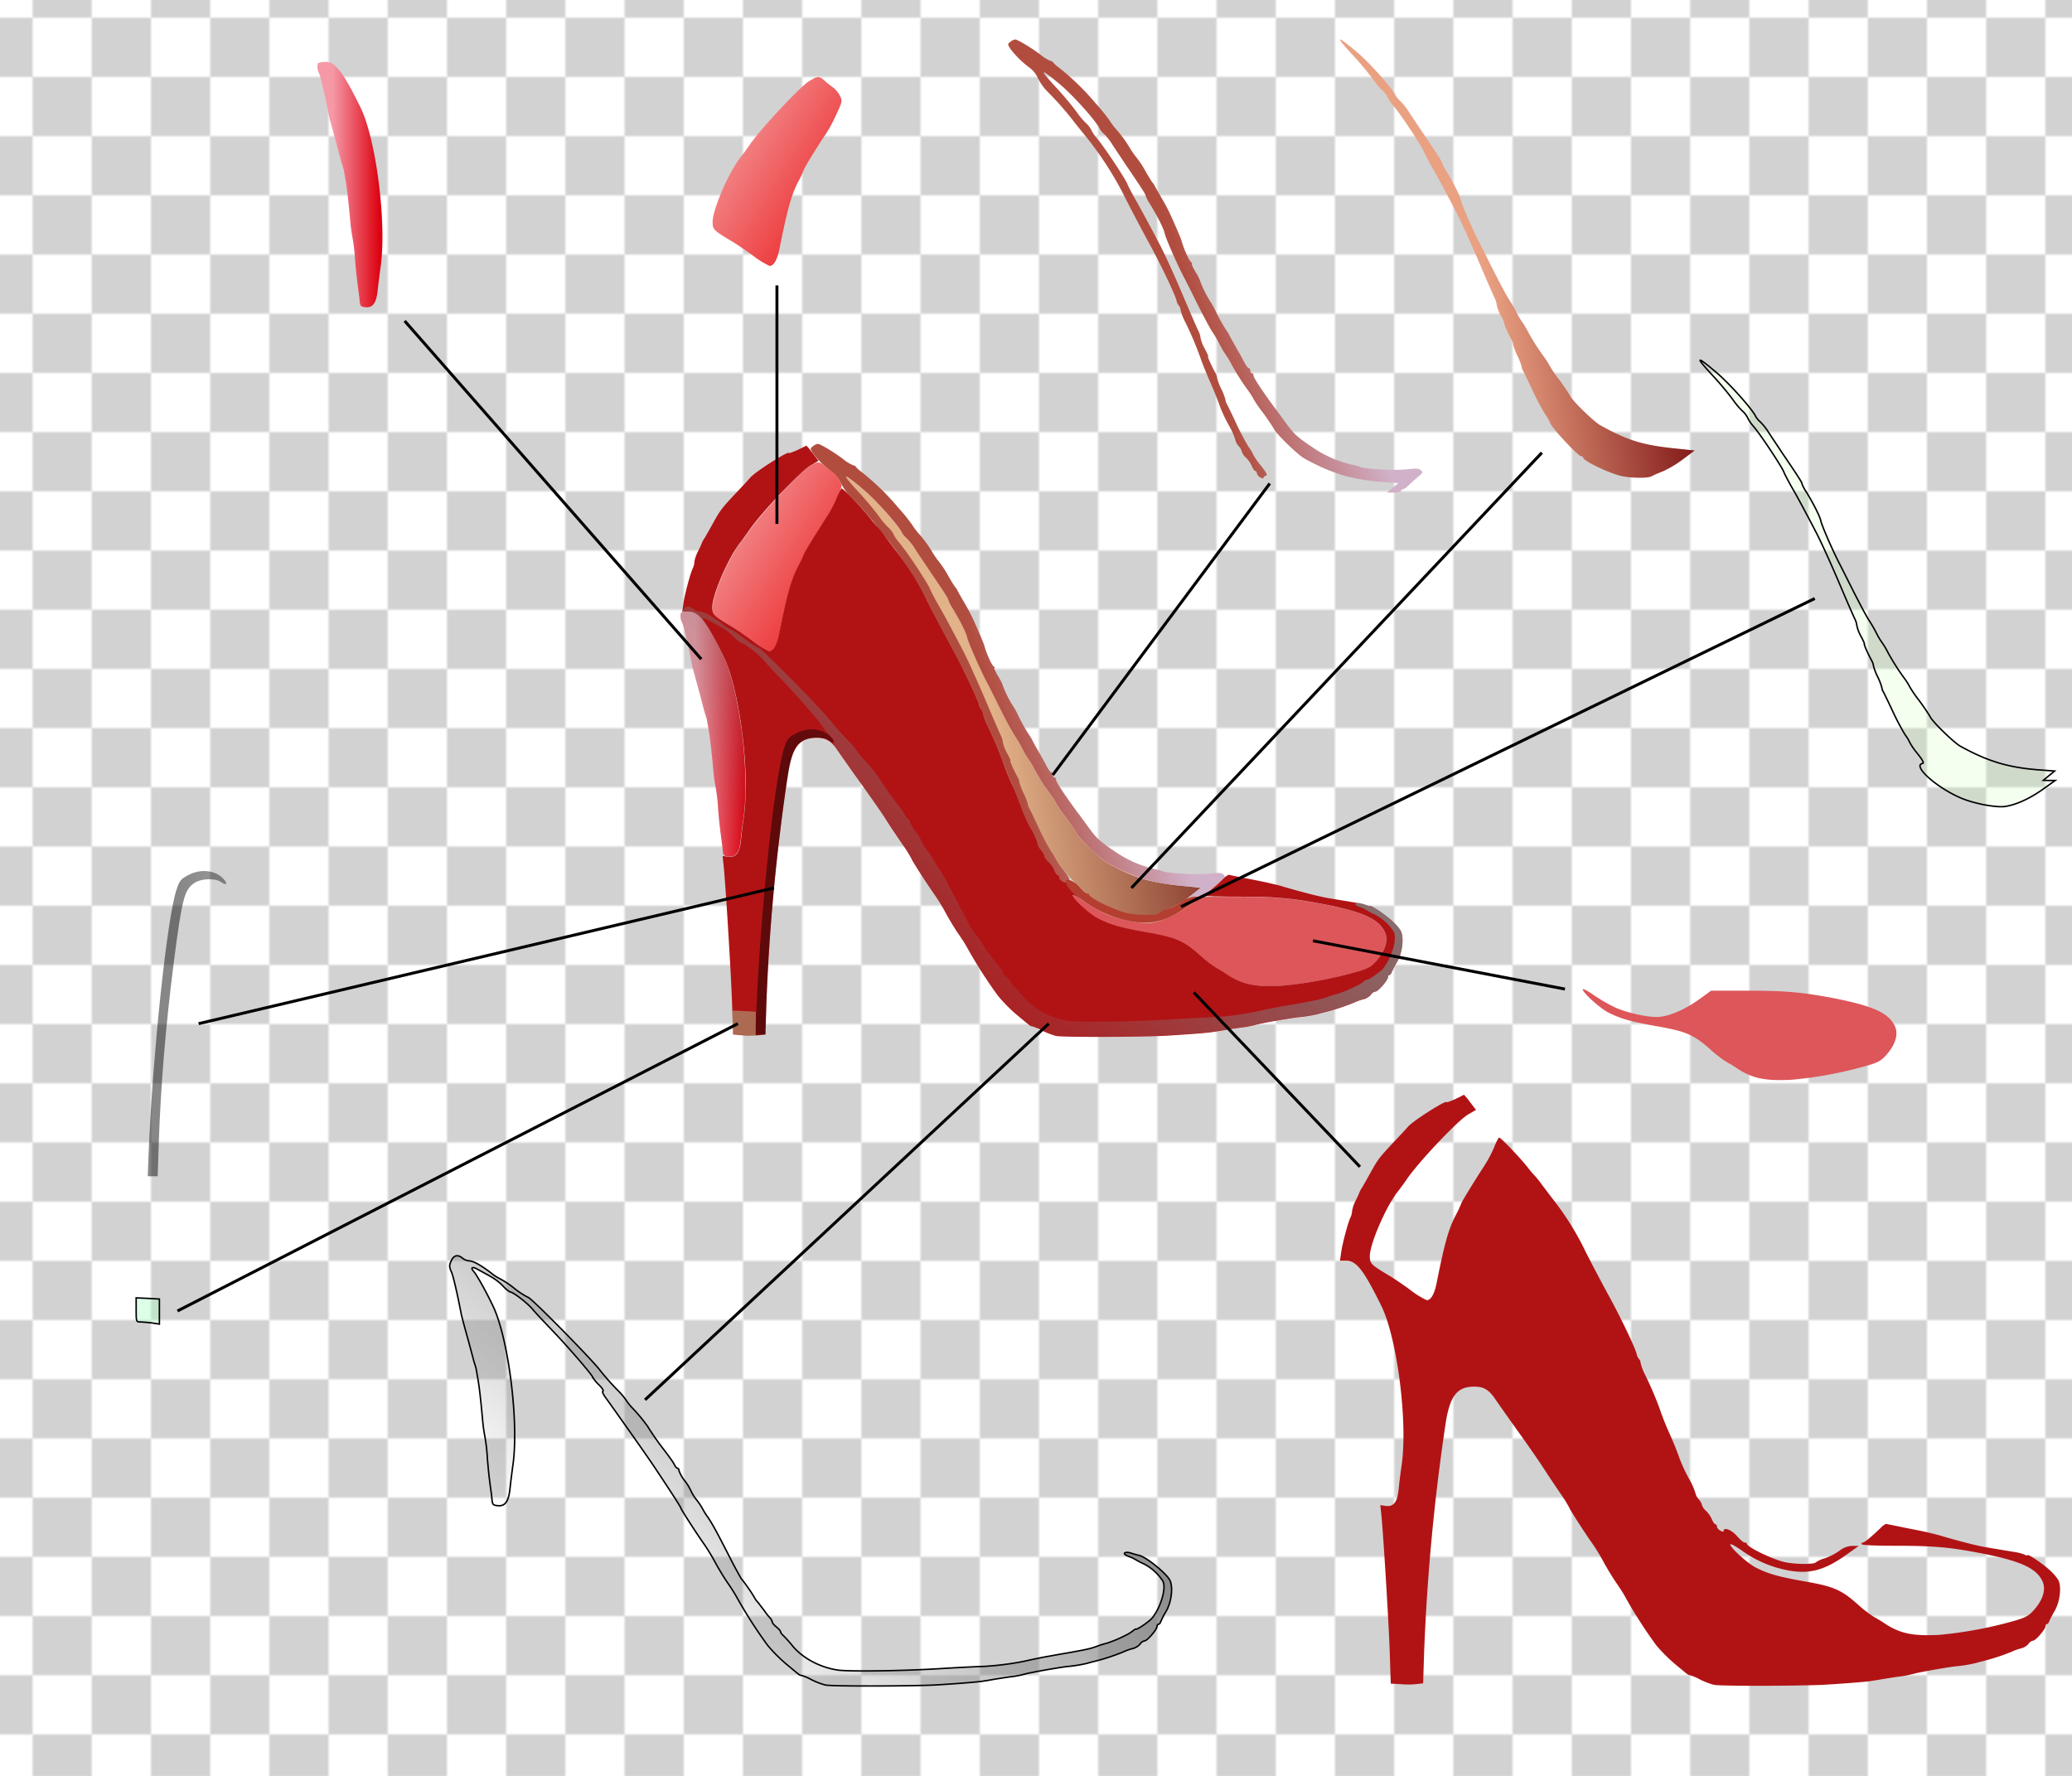 <svg xmlns="http://www.w3.org/2000/svg" xmlns:xlink="http://www.w3.org/1999/xlink" viewBox="0 0 700 600"><defs><style>.af210c50-7424-4862-ad91-93be3853c570,.ecd1b72e-a26f-4fb4-9ab5-ad9d7ee05a71{fill:none;}.a4d23668-462a-4a1f-ac28-11b859386dc4{fill:#d2d2d2;}.a4fea326-42f1-4a26-ba96-b5f782f0543c{fill:url(#eae0fe30-3d08-47c0-805d-c54326f71ba9);}.bf0edd8c-9798-4eca-a836-98067bb8d3af{fill:url(#ef508289-f3f1-49fc-ba85-4dce1ee7b918);}.a718ad72-23cb-40e3-8d13-e48e6afb5044{fill:url(#f1ae08f8-1947-4cbd-a1cc-e27f5e7102cf);}.bcdd9c4e-a871-4e60-a6df-fae1b4b6d1e2{fill:url(#e28b8347-db99-4ad4-bf99-e95ace817469);}.e2938287-d94c-42f4-98b3-29567895d74d{fill:url(#a02d97bf-a92b-49e4-b8f8-1fa3638e30f7);}.ae150bb4-ee40-4e8c-a4b9-25900088c010{fill:url(#eb111e70-4417-4d48-a1db-4aba97106646);}.acdc679f-b9da-42d4-8b07-80d2a85c5535{fill:url(#a58d9ba8-51ba-47f0-a57a-8ccc954e46f6);}.b01ac7ee-739f-4941-b4cd-65ef6a9fb8e9{fill:url(#b556492e-6826-402b-8dc2-6270ab6c5b28);}.a2476670-85f2-4065-bf6d-55e7f7cf69c1{fill:url(#b83d0f4b-cc86-40b2-8e6c-dca9466c6b73);}.eeb2c4f2-7e14-4451-a8e4-6f2751375525{fill:url(#b18da850-f8ee-47d7-8792-906a3bd33a0b);}.b03a5aff-ccc1-49dd-9ce6-069a46e07436{fill:url(#b04bc904-f0a6-44b7-8a9d-d8fec3ae3c41);}.fcb91a62-4e69-4ad9-9038-0625078d3b01{fill:url(#feba8989-33ff-46b0-b684-c945ce75503a);}.a62d3187-d732-46d5-8896-096391830112{fill:url(#a0de1529-a5d6-474f-ae5a-5f1e7eb168fe);}.e9e79ad3-f7de-47cc-9d71-8d292346ce47{fill:url(#b59b869e-6498-45ce-abd9-888e268ff454);}.a155e922-dda1-4d0e-9cb3-b8b05f66f4ed{fill:url(#a088b847-52cf-44bf-bcb3-aa4cc88bf5ff);}.f68d0eb8-a858-49f0-8096-7116bf4a6d97{fill:url(#a41cbfc2-9009-4607-8d70-a07563cebc47);}.bf1af66a-c5cc-45eb-997c-710d4b132691{fill:url(#ae7157d5-fa88-4261-abe0-62d2ed903772);}.b0b0617f-ffd4-40b5-be46-d39620bcadfd,.b353ab34-843b-4b4e-8f24-e12dc6f6be1b,.ba078319-11d3-496e-b1fc-e6b3ce3ae521,.ecd1b72e-a26f-4fb4-9ab5-ad9d7ee05a71{stroke:#000;stroke-miterlimit:10;}.b0b0617f-ffd4-40b5-be46-d39620bcadfd,.b353ab34-843b-4b4e-8f24-e12dc6f6be1b,.ba078319-11d3-496e-b1fc-e6b3ce3ae521{stroke-width:0.5px;}.b0b0617f-ffd4-40b5-be46-d39620bcadfd{fill:url(#f9ea22f2-f79d-4d0a-9a51-0a684cbf5532);}.e85ba9c2-5a73-4b2e-b7d7-dbec2d6fc0ec{fill:url(#b890adf9-f7cd-4bf3-acad-97b55a3bb3ab);}.ba078319-11d3-496e-b1fc-e6b3ce3ae521{fill:url(#eafb5f7c-3317-4ffc-a0a3-ad12ca6f5f7f);}.b353ab34-843b-4b4e-8f24-e12dc6f6be1b{fill:url(#e2a19019-c9bb-4fc7-8165-159c8e86f6f1);}</style><pattern id="eae0fe30-3d08-47c0-805d-c54326f71ba9" data-name="grid-pattern" width="40" height="40" patternTransform="matrix(1, 0, 0, -1, 11, 626)" patternUnits="userSpaceOnUse" viewBox="0 0 40 40"><rect class="af210c50-7424-4862-ad91-93be3853c570" width="40" height="40"/><rect class="a4d23668-462a-4a1f-ac28-11b859386dc4" y="20" width="20" height="20"/><rect class="a4d23668-462a-4a1f-ac28-11b859386dc4" x="20" width="20" height="20"/></pattern><linearGradient id="ef508289-f3f1-49fc-ba85-4dce1ee7b918" x1="1.9" y1="600.66" x2="1.62" y2="600.71" gradientTransform="translate(-12.37 -158357.15) scale(213.89 264.01)" gradientUnits="userSpaceOnUse"><stop offset="0" stop-color="#831b1a"/><stop offset="1" stop-color="#e9a182"/></linearGradient><linearGradient id="f1ae08f8-1947-4cbd-a1cc-e27f5e7102cf" x1="1.13" y1="600.31" x2="1.69" y2="600.31" gradientTransform="translate(148.95 -32611.61) scale(189.05 54.85)" gradientUnits="userSpaceOnUse"><stop offset="0" stop-color="#dd565a"/><stop offset="1" stop-color="#dd565a"/></linearGradient><linearGradient id="e28b8347-db99-4ad4-bf99-e95ace817469" x1="1.61" y1="600.73" x2="1.79" y2="600.67" gradientTransform="translate(-69.41 -163771) scale(249.55 273)" gradientUnits="userSpaceOnUse"><stop offset="0" stop-color="#b14d3f"/><stop offset="1" stop-color="#d1b1c9"/></linearGradient><linearGradient id="a02d97bf-a92b-49e4-b8f8-1fa3638e30f7" x1="4.81" y1="600.79" x2="4.4" y2="600.8" gradientTransform="translate(62.55 -88522.67) scale(39.2 147.75)" gradientUnits="userSpaceOnUse"><stop offset="0" stop-color="#dd000f"/><stop offset="1" stop-color="#f699a7"/></linearGradient><linearGradient id="eb111e70-4417-4d48-a1db-4aba97106646" x1="2.96" y1="601.4" x2="2.55" y2="601.02" gradientTransform="translate(43.48 -68258.08) scale(77.52 113.83)" gradientUnits="userSpaceOnUse"><stop offset="0" stop-color="#ee4143"/><stop offset="1" stop-color="#f4adae"/></linearGradient><linearGradient id="a58d9ba8-51ba-47f0-a57a-8ccc954e46f6" x1="1.29" y1="600.62" x2="1.85" y2="600.62" gradientTransform="translate(-331.37 -213687.42) scale(434.07 356.2)" gradientUnits="userSpaceOnUse"><stop offset="0" stop-color="#b11315"/><stop offset="1" stop-color="#b11315"/></linearGradient><linearGradient id="b556492e-6826-402b-8dc2-6270ab6c5b28" x1="1.37" y1="600.69" x2="1.74" y2="600.43" gradientTransform="translate(-333.6 -155411.47) scale(435.18 259.23)" gradientUnits="userSpaceOnUse"><stop offset="0" stop-color="#7f7f7f" stop-opacity="0"/><stop offset="1" stop-color="#7f7f7f"/></linearGradient><linearGradient id="b83d0f4b-cc86-40b2-8e6c-dca9466c6b73" x1="3.84" y1="600.54" x2="3.5" y2="600.53" gradientTransform="translate(99.5 -110174.1) scale(47.3 183.96)" gradientUnits="userSpaceOnUse"><stop offset="0" stop-opacity="0.4"/><stop offset="1" stop-opacity="0.47"/></linearGradient><linearGradient id="b18da850-f8ee-47d7-8792-906a3bd33a0b" x1="9.18" y1="598.44" x2="9.74" y2="598.44" gradientTransform="translate(119 -9109.5) scale(14 15.8)" gradientUnits="userSpaceOnUse"><stop offset="0" stop-color="#a4ffbf" stop-opacity="0.37"/><stop offset="1" stop-color="#a4ffbf" stop-opacity="0.37"/></linearGradient><linearGradient id="b04bc904-f0a6-44b7-8a9d-d8fec3ae3c41" x1="1.39" y1="600.7" x2="1.95" y2="600.7" gradientTransform="translate(-12.47 -161324.69) scale(213.99 268.96)" gradientUnits="userSpaceOnUse"><stop offset="0" stop-color="#c4ffa7" stop-opacity="0.18"/><stop offset="1" stop-color="#c4ffa7" stop-opacity="0.18"/></linearGradient><linearGradient id="feba8989-33ff-46b0-b684-c945ce75503a" x1="2.68" y1="600.1" x2="2.4" y2="600.15" xlink:href="#ef508289-f3f1-49fc-ba85-4dce1ee7b918"/><linearGradient id="a0de1529-a5d6-474f-ae5a-5f1e7eb168fe" x1="2.04" y1="600.88" x2="2.6" y2="600.88" xlink:href="#f1ae08f8-1947-4cbd-a1cc-e27f5e7102cf"/><linearGradient id="b59b869e-6498-45ce-abd9-888e268ff454" x1="1.88" y1="600.23" x2="2.06" y2="600.17" xlink:href="#e28b8347-db99-4ad4-bf99-e95ace817469"/><linearGradient id="a088b847-52cf-44bf-bcb3-aa4cc88bf5ff" x1="1.68" y1="599.54" x2="1.27" y2="599.54" xlink:href="#a02d97bf-a92b-49e4-b8f8-1fa3638e30f7"/><linearGradient id="a41cbfc2-9009-4607-8d70-a07563cebc47" x1="2.96" y1="600.25" x2="2.55" y2="599.88" xlink:href="#eb111e70-4417-4d48-a1db-4aba97106646"/><linearGradient id="ae7157d5-fa88-4261-abe0-62d2ed903772" x1="1.81" y1="601.23" x2="2.37" y2="601.23" xlink:href="#a58d9ba8-51ba-47f0-a57a-8ccc954e46f6"/><linearGradient id="f9ea22f2-f79d-4d0a-9a51-0a684cbf5532" x1="1.19" y1="601.54" x2="1.56" y2="601.28" xlink:href="#b556492e-6826-402b-8dc2-6270ab6c5b28"/><linearGradient id="b890adf9-f7cd-4bf3-acad-97b55a3bb3ab" x1="-0.5" y1="600.8" x2="-0.84" y2="600.79" xlink:href="#b83d0f4b-cc86-40b2-8e6c-dca9466c6b73"/><linearGradient id="eafb5f7c-3317-4ffc-a0a3-ad12ca6f5f7f" x1="-5.21" y1="604.58" x2="-4.65" y2="604.58" xlink:href="#b18da850-f8ee-47d7-8792-906a3bd33a0b"/><linearGradient id="e2a19019-c9bb-4fc7-8165-159c8e86f6f1" x1="2.74" y1="600.55" x2="3.3" y2="600.55" xlink:href="#b04bc904-f0a6-44b7-8a9d-d8fec3ae3c41"/></defs><g id="e6fc9d24-fa09-473f-bfe5-6cae983d1619" data-name="图层 1"><rect class="a4fea326-42f1-4a26-ba96-b5f782f0543c" width="700" height="600"/><path class="bf0edd8c-9798-4eca-a836-98067bb8d3af" d="M289.91,166.07a104.77,104.77,0,0,1,7.07,8.41,24.65,24.65,0,0,0,3.14,3.75,7.36,7.36,0,0,1,1.73,2.19,14.13,14.13,0,0,0,2.13,3.14c2.64,3.14,9.42,13.45,10.15,15.25.28.73,1.46,3,2.58,5,2,3.36,5.89,10.7,8.63,16,2,4,4.94,10.43,8.47,18.78,1.9,4.49,3.81,8.86,4.26,9.76a7.22,7.22,0,0,1,.78,2.52,13.17,13.17,0,0,0,1.4,3.59c.79,1.45,1.29,2.63,1.13,2.63s1,2.86,2.57,5.72a4.81,4.81,0,0,1,.51,1.62,20.13,20.13,0,0,0,1.4,3.65,19.73,19.73,0,0,1,1.4,3.59,3.93,3.93,0,0,0,.56,1.57c.28.5,1.68,3.42,3.09,6.39a84.45,84.45,0,0,0,4.2,8,12.82,12.82,0,0,1,1.68,2.86c0,1.17,9.53,11.49,10.65,11.49.28,0,.56.17.56.39,0,1,7.46,4.71,12,6,3.25.95,10.15,1.12,11.27.28a31.89,31.89,0,0,1,3.47-1.52,35.92,35.92,0,0,0,7-4.14l4-3-6.39-.68c-11-1.12-16.26-2.69-25.51-7.85-2.19-1.23-9.25-8.07-10.15-9.86-.5-.9-2.24-3.53-3.92-5.78a40.33,40.33,0,0,1-3-4.37,21.94,21.94,0,0,0-1.79-2.86,76,76,0,0,1-5.72-9,24.38,24.38,0,0,0-1.85-3.08,26,26,0,0,1-2.13-3.64,40.18,40.18,0,0,0-2.3-3.93c-.67-.95-3-5.32-5.27-9.81s-4.26-8.52-4.54-9c-2.63-5.1-6.11-13.17-6.45-14.74-.22-1.4-2.74-6.33-4.93-9.81a13.53,13.53,0,0,1-1.46-2.8c0-.45-1.17-2.3-6.72-10.48-1.07-1.63-3.09-4.6-4.43-6.68a19.7,19.7,0,0,0-2.92-3.7,7.39,7.39,0,0,1-1.85-2.41c-2-3.25-9.41-11.43-13.51-14.74C284.53,159.51,284.25,159.9,289.91,166.07Z"/><path class="a718ad72-23cb-40e3-8d13-e48e6afb5044" d="M362.4,302.57c0,1.12,5.94,6.5,8.8,7.9,4.15,2.08,7.57,3,16.42,4.6,9.65,1.68,12.28,2.8,17.89,7.79a41,41,0,0,0,5.6,4.32A30.67,30.67,0,0,1,414.2,329c5.38,3.64,9.69,4.54,18.72,4.09a138.17,138.17,0,0,0,25.9-4.88c3.42-1,4.54-1.68,6.16-3.53,3.26-3.7,4.21-7.28,2.7-10.09-2.25-4.2-7.46-6.5-20.58-9.08-10.59-2-16.09-2.52-29.49-2.52H405.79l-4.15,3c-4.65,3.31-9.53,5.44-13.18,5.83-3.19.39-10.87-1.23-15.08-3.14a57.25,57.25,0,0,1-7.17-4.15C364.08,303.07,362.4,302.18,362.4,302.57Z"/><path class="bcdd9c4e-a871-4e60-a6df-fae1b4b6d1e2" d="M274.67,150.77c-1,.73-1,.78-.06,2.35a33.39,33.39,0,0,0,6.78,6.62A9.05,9.05,0,0,1,284,163.1a18,18,0,0,0,3.42,4.71,107.61,107.61,0,0,1,9.42,10.82c.78,1,2.07,2.58,2.86,3.53a114,114,0,0,1,13.79,21.36c1.85,3.7,5.27,10.14,7.51,14.29,4.37,7.91,9.42,18.56,9.81,20.41a3.6,3.6,0,0,0,.79,1.68,2.4,2.4,0,0,1,.56,1.4,16.89,16.89,0,0,0,1.34,3.64,117.12,117.12,0,0,1,5.33,12.45c.61,1.9,2.07,5.44,3.14,7.85s2.52,5.94,3.14,7.73a51.46,51.46,0,0,0,3.36,7.35,23.83,23.83,0,0,1,2.19,4.87,4.57,4.57,0,0,0,1.12,2.13,4.59,4.59,0,0,1,1.12,2,4.31,4.31,0,0,0,1.34,1.91,9.08,9.08,0,0,1,2,2.92c.39.89.9,1.62,1.18,1.62s.5.34.5.73.51,1,1.12,1.4,1.13.45,1.13.17.39-.62.84-.73c.61-.11.16-1-1.69-3.36a23.53,23.53,0,0,1-2.52-3.59,14.8,14.8,0,0,0-1.68-2.8,84.45,84.45,0,0,1-4.2-8c-1.41-3-2.81-5.89-3.09-6.39a3.93,3.93,0,0,1-.56-1.57,19.73,19.73,0,0,0-1.4-3.59,20.13,20.13,0,0,1-1.4-3.65,4.81,4.81,0,0,0-.51-1.62c-1.57-2.86-2.8-5.72-2.57-5.72s-.34-1.18-1.13-2.63a13.17,13.17,0,0,1-1.4-3.59,7.22,7.22,0,0,0-.78-2.52c-.45-.9-2.36-5.27-4.26-9.76-3.53-8.35-6.45-14.8-8.47-18.78-2.74-5.27-6.67-12.61-8.63-16-1.12-2-2.3-4.26-2.58-5-.73-1.8-7.51-12.11-10.15-15.25a14.13,14.13,0,0,1-2.13-3.14,7.36,7.36,0,0,0-1.73-2.19,24.65,24.65,0,0,1-3.14-3.75,104.77,104.77,0,0,0-7.07-8.41c-5.66-6.17-5.38-6.56,1-1.29,4.1,3.31,11.55,11.49,13.51,14.74a7.39,7.39,0,0,0,1.85,2.41,19.7,19.7,0,0,1,2.92,3.7c1.34,2.08,3.36,5.05,4.43,6.68,5.55,8.18,6.72,10,6.72,10.48a13.53,13.53,0,0,0,1.46,2.8c2.19,3.48,4.71,8.41,4.93,9.81.34,1.57,3.82,9.64,6.45,14.74.28.45,2.3,4.49,4.54,9s4.6,8.86,5.27,9.81a40.18,40.18,0,0,1,2.3,3.93,26,26,0,0,0,2.13,3.64,24.38,24.38,0,0,1,1.85,3.08,76,76,0,0,0,5.72,9,21.94,21.94,0,0,1,1.79,2.86,40.33,40.33,0,0,0,3,4.37c1.68,2.25,3.42,4.88,3.92,5.78.9,1.79,8,8.63,10.15,9.86,9.19,5.11,16.2,7.24,26.57,8l5.27.39-1.91,1.57-1.9,1.57,2.41.06c1.29,0,2.35-.28,2.35-.56a.56.56,0,0,1,.56-.56,4.4,4.4,0,0,0,1.91-1.29c.67-.67,2.13-1.91,3.14-2.8,1.68-1.35,1.79-1.63,1.12-2.3s-1.68-.73-5-.34c-4,.45-14.52-.11-15.76-.9a10.84,10.84,0,0,0-2.07-.56,38.67,38.67,0,0,1-13.85-6c-5.55-3.75-6.22-4.37-9.81-9.36-1.23-1.68-2.41-3.36-2.69-3.64-4.2-5.66-7.4-10.48-7.4-11.16,0-.5-.22-.89-.56-.89s-.56-.4-.56-.84-.22-.84-.5-.84-1.07-1.07-1.74-2.42-2-3.64-2.86-5.15-1.79-3.2-2-3.65a5.82,5.82,0,0,0-.67-1.12,56.9,56.9,0,0,1-4.09-7.28,29,29,0,0,0-1.57-2.81,35.42,35.42,0,0,1-3.37-6.67,15.47,15.47,0,0,0-1.68-3.42c-.9-1.51-1.46-2.8-1.23-2.8s.11-.23-.23-.45c-.73-.5-2.52-4.48-3.3-7.4-.23-.73-2.19-5.38-3.87-9-.51-1.06-1.63-3.25-2.52-4.76s-2-3.42-2.41-4.21a7.16,7.16,0,0,0-1.07-1.68c-.17-.17-1.18-1.79-2.24-3.64a31.62,31.62,0,0,0-2.92-4.49,29.25,29.25,0,0,1-2.52-3.64,41.53,41.53,0,0,0-4.15-5.72,24,24,0,0,1-2.69-3.53,69.27,69.27,0,0,0-4.71-5.77,83.47,83.47,0,0,0-12.39-12,10.55,10.55,0,0,1-1.85-1.68.89.89,0,0,0-.78-.45,13.89,13.89,0,0,1-3.48-2.13c-3.08-2.36-7.79-5.16-8.57-5.16A3.65,3.65,0,0,0,274.67,150.77Z"/><path class="e2938287-d94c-42f4-98b3-29567895d74d" d="M230,207.16a5,5,0,0,0,.51,3.36c.56,1.18,2.07,7.85,3.25,14,.17.78.62,2.52,1,3.92l2,7.29c.67,2.63,1.34,5.16,1.51,5.61a17,17,0,0,1,.5,1.68c.06.45.29,1.45.4,2.24.61,3.08,1.12,7.4,1.79,14.8a57,57,0,0,0,.84,6.16,60.91,60.91,0,0,1,.79,6.79c.16,2.46.56,6.22.84,8.41s.67,4.76.73,5.83c.16,1.73.39,2,1.9,2.13,2.52.28,3.76-1.35,4.21-5.89.22-2.07.67-5.66,1-8,2.07-14.74-1.57-43-6.9-53.76-3.7-7.51-5.66-10.82-7.62-12.95-1.8-1.9-2.41-2.24-4.38-2.24C231.16,206.6,230,206.82,230,207.16Z"/><path class="ae150bb4-ee40-4e8c-a4b9-25900088c010" d="M273.21,157.72c-3.25,2.13-16.71,16.53-20.13,21.69-.44.67-1.85,2.64-3.14,4.26-4,5.27-9.19,17.44-9.19,21.53,0,2.52.39,2.91,6.45,6.5,1.23.73,4.43,2.86,7.12,4.82a29.61,29.61,0,0,0,5.66,3.53c1.46,0,2.63-2.07,3.42-6.22,2.58-12.89,3.92-17.71,6.22-22.2a38.75,38.75,0,0,0,2-4.2c0-.39,4.88-8.41,7.4-12.05a53.75,53.75,0,0,0,3.59-6.73c1.91-4.15,2-4.43,1.12-6.11a8.42,8.42,0,0,0-2.35-2.86,32.37,32.37,0,0,1-2.86-2.3C276.74,155.81,276.24,155.81,273.21,157.72Z"/><path class="acdc679f-b9da-42d4-8b07-80d2a85c5535" d="M269.51,152c-1.63.73-3,1.23-3,1.06,0-.89-11.21,6.23-13,8.25-.5.61-2.63,2.91-4.76,5.15-5.1,5.44-5.38,5.83-8,10.54-1.23,2.24-2.52,4.49-2.8,4.93a8.16,8.16,0,0,0-.9,1.69c-.17.44-.78,1.79-1.4,3a11.79,11.79,0,0,0-1.07,3.25,5.33,5.33,0,0,1-.5,2.07c-.79,1.46-2.8,9-3.2,12l-.39,2.69h2.13c3.42,0,5.89,3.14,11.83,15.19,5.33,10.76,9,39,6.9,53.76-.34,2.3-.79,5.89-1,8-.45,4.65-1.69,6.22-4.38,5.89l-1.85-.28.28,2.63c.62,5.16,2.58,37,2.92,47.2l.34,10.48,3.14.28a28.89,28.89,0,0,0,5.43,0l2.36-.28.33-10.76a702.31,702.31,0,0,1,7.35-77.58c1.45-8.86,3.87-11.89,9.58-11.89,3.25,0,5.05,1.07,7.23,4.43.79,1.12,4.15,5.94,7.57,10.71S298,274.77,299.39,277s3.92,5.94,5.6,8.41a45,45,0,0,1,3,4.82c0,.39,5.33,8.63,7.79,12.11a63.06,63.06,0,0,1,3.76,6.17c1.12,2.07,3.08,5.32,4.37,7.17a53.81,53.81,0,0,1,3,4.77,155.29,155.29,0,0,0,10.37,16.14,53.26,53.26,0,0,0,6.17,6.22c1.9,1.57,3.75,3.14,4.14,3.42a2.19,2.19,0,0,0,1.24.56,16.53,16.53,0,0,1,3.25,1.4,25.63,25.63,0,0,0,4.65,1.8c2.08.5,28.82.39,37.28-.06,9-.56,14-.95,16-1.29,1.06-.16,2.46-.39,3.08-.5l3.08-.51c1.07-.16,2.86-.44,3.93-.56s2.86-.5,3.92-.78c2.19-.62,10.82-2.13,14.3-2.58a47.18,47.18,0,0,0,7-1.12c.56-.17,1.52-.45,2.08-.56a73.88,73.88,0,0,0,10-3.25,17.68,17.68,0,0,1,3.31-1.18,4.83,4.83,0,0,0,2.41-1.51A2.41,2.41,0,0,1,464.7,335c.9,0,4.21-3.87,4.21-4.88,0-.39.22-.72.5-.72s.62-.45.79-1a31.74,31.74,0,0,1,1.74-3.31c1.85-3.08,2.46-8.3,1.28-10.6a17.78,17.78,0,0,0-3.58-3.92c-2.92-2.47-6.9-5-6.9-4.43,0,.17-.45.06-.95-.22a13,13,0,0,0-3.25-.84c-1.24-.23-3.65-.62-5.33-.9l-5-.84c-2.81-.51-8.69-2-15.42-4-1.23-.34-4.88-1.23-7-1.63-.78-.17-3.42-.67-5.88-1.17s-4.6-.9-4.77-1a5.12,5.12,0,0,0-1.79,1.29c-3.2,3.09-5.55,5-6.06,5a.53.53,0,0,0-.56.56c0,.33,4.15.56,11.38.56,12.95,0,18.5.5,29,2.52,13.12,2.58,18.33,4.88,20.58,9.08,1.51,2.81.56,6.39-2.7,10.09-1.62,1.85-2.74,2.53-6.16,3.53a138.17,138.17,0,0,1-25.9,4.88c-9,.45-13.34-.45-18.72-4.09a30.67,30.67,0,0,0-3.09-1.85,41,41,0,0,1-5.6-4.32c-5.61-5-8.24-6.11-17.89-7.79-8.85-1.57-12.27-2.52-16.42-4.6-2.86-1.4-8.8-6.78-8.8-7.9,0-.39,1.68.5,3.81,2a39.09,39.09,0,0,0,15.25,6.67c7.51,1.52,12.67.17,20.35-5.32l4-2.86h-2.13a7.44,7.44,0,0,0-4.37,1.62,19.89,19.89,0,0,1-5,2.58,10,10,0,0,0-3,1.35c-.5.84-8.18.67-11.38-.28-4.48-1.29-11.94-5-11.94-6,0-.22-.33-.39-.73-.39s-1.57-1-2.63-2.24c-1.79-2.08-4.48-3.09-4.48-1.69,0,.34-.45.28-1.13-.11s-1.12-1-1.12-1.4-.22-.73-.5-.73-.79-.73-1.18-1.62a9.08,9.08,0,0,0-2-2.92,4.31,4.31,0,0,1-1.34-1.91,4.59,4.59,0,0,0-1.12-2,4.57,4.57,0,0,1-1.12-2.13,23.83,23.83,0,0,0-2.19-4.87,51.46,51.46,0,0,1-3.36-7.35c-.62-1.79-2-5.27-3.14-7.73s-2.53-5.95-3.14-7.85a117.12,117.12,0,0,0-5.33-12.45,16.89,16.89,0,0,1-1.34-3.64,2.4,2.4,0,0,0-.56-1.4,3.6,3.6,0,0,1-.79-1.68c-.39-1.85-5.44-12.5-9.81-20.41-2.24-4.15-5.66-10.59-7.51-14.29a95.79,95.79,0,0,0-10.76-17.33c-1.85-2.41-3.87-5.1-4.49-5.94s-1.51-1.9-2-2.41a24.38,24.38,0,0,1-2-2.35c-2.41-3.14-9.25-10.37-9.87-10.37-.22,0-.95,1.4-1.68,3.19a42.25,42.25,0,0,1-3.31,6.28c-4,6.17-7.85,12.5-7.85,12.84a38.75,38.75,0,0,1-2,4.2c-2.3,4.49-3.64,9.31-6.22,22.2-.79,4.15-2,6.22-3.42,6.22a29.61,29.61,0,0,1-5.66-3.53c-2.69-2-5.89-4.09-7.12-4.82-6.06-3.59-6.45-4-6.45-6.5,0-4.09,5.21-16.26,9.19-21.53,1.29-1.62,2.7-3.59,3.14-4.26,3.82-5.72,17.44-20.12,20.86-22.08l2.69-1.57-2-2.58a22.89,22.89,0,0,0-2.13-2.58C272.48,150.6,271.08,151.21,269.51,152Z"/><path class="b01ac7ee-739f-4941-b4cd-65ef6a9fb8e9" d="M230.49,206.43c-.84,1.8-.84,2.13.06,4.09.56,1.18,2.07,7.85,3.25,14,.17.78.62,2.52,1,3.92l2,7.29c.67,2.63,1.34,5.16,1.51,5.61a17,17,0,0,1,.5,1.68c.06.45.29,1.45.4,2.24.61,3.08,1.12,7.4,1.79,14.8a57,57,0,0,0,.84,6.16,60.91,60.91,0,0,1,.79,6.79c.16,2.46.56,6.22.84,8.41s.67,4.76.73,5.83c.16,1.73.39,2,1.9,2.13,2.52.28,3.76-1.35,4.21-5.89.22-2.07.67-5.66,1-8,2-14.46-1.46-42.27-6.68-53.37-2.24-4.76-5.49-10.59-6.55-11.82-1.24-1.29-.56-1.8,1.12-.85l4.09,2.25a19.73,19.73,0,0,1,4.65,3.47,9.48,9.48,0,0,0,2.36,2c.95,0,5.55,3.48,7.51,5.72,1.12,1.34,4.15,4.54,6.67,7.17,5.38,5.61,13.4,14.92,13.73,15.87a11.68,11.68,0,0,0,2.13,2.63c1.07,1.07,1.69,2,1.35,2.13s.11,1.12.95,2.3,4.43,6.22,8,11.27,7.29,10.37,8.36,11.94c6.16,9.25,9,13.68,9,14s5.44,8.74,7.79,12.05a63.06,63.06,0,0,1,3.76,6.17c1.12,2.07,3.08,5.32,4.37,7.17a53.81,53.81,0,0,1,3,4.77,155.29,155.29,0,0,0,10.37,16.14,53.26,53.26,0,0,0,6.17,6.22c1.9,1.57,3.75,3.14,4.14,3.42a2.19,2.19,0,0,0,1.24.56,16.53,16.53,0,0,1,3.25,1.4,25.63,25.63,0,0,0,4.65,1.8c2.08.5,28.82.39,37.28-.06,9-.56,14-.95,16-1.29,1.06-.16,2.46-.39,3.08-.5l3.08-.51c1.07-.16,2.86-.44,3.93-.56s2.86-.5,3.92-.78c2.19-.62,10.82-2.13,14.3-2.58a47.18,47.18,0,0,0,7-1.12c.56-.17,1.52-.45,2.08-.56a73.88,73.88,0,0,0,10-3.25,17.68,17.68,0,0,1,3.31-1.18,4.83,4.83,0,0,0,2.41-1.51A2.41,2.41,0,0,1,464.7,335c.9,0,4.21-3.87,4.21-4.88,0-.39.22-.72.5-.72s.62-.45.79-1a27.12,27.12,0,0,1,1.74-3.36c1.85-3.08,2.46-8.3,1.28-10.6s-8-7.84-10.37-8.35c-.5-.11-1.79-.45-2.74-.78-2.3-.68-3.14.28-.9,1.06a14.21,14.21,0,0,1,2.41,1.12,23.24,23.24,0,0,0,2.8,1.46,16.68,16.68,0,0,1,6.45,5.83c1.23,2.3-.67,8.86-3.64,12.5-.9,1.12-5.27,4.09-5.38,3.7-.06-.11-.57.17-1.13.62a11.92,11.92,0,0,1-2.46,1.51,42.25,42.25,0,0,1-6.45,2.69,26.4,26.4,0,0,0-2.8.84,24.58,24.58,0,0,1-2.52.84c-1.69.45-3.87.84-8.13,1.63-2.75.45-5.67.95-6.45,1.12s-4.43.84-8.13,1.68a100.72,100.72,0,0,1-13.17,1.74c-3.53.11-10.88.5-16.26.84-12.72.73-29.77.95-33.47.39-6-.89-11.94-4.09-15.3-8.29a40.77,40.77,0,0,0-2.92-3.25c-.56-.51-1-1.07-1-1.35s-.62-1-1.41-1.63-1.4-1.34-1.4-1.62a3,3,0,0,0-.67-1.35,21,21,0,0,1-1.85-2.29c-.62-.85-1.68-2.25-2.35-3.09a7.1,7.1,0,0,1-1.29-1.85,59.47,59.47,0,0,0-4.38-6.22c-.22-.34-1.45-2.58-2.74-5.05-5.22-10.2-6.79-13.17-8.47-15.64a22.84,22.84,0,0,1-1.79-2.85,23.45,23.45,0,0,0-2-3,14.58,14.58,0,0,1-2-3.2,15.69,15.69,0,0,0-2-3.25,12.33,12.33,0,0,1-2-3.53c0-.39-.22-.73-.45-.73s-.78-.56-1.12-1.29-1.79-2.74-3.19-4.59a95.88,95.88,0,0,1-5.89-8.41,57,57,0,0,0-4.88-5.89,18.67,18.67,0,0,1-2.41-3,24.88,24.88,0,0,0-2.91-3.36c-1.63-1.63-4.38-4.71-6.06-6.84-3.7-4.6-23.21-24.39-24.1-24.39a25.69,25.69,0,0,1-4.71-3.08,29.48,29.48,0,0,0-4.6-3.08,17,17,0,0,1-3.42-2.25c-3.42-2.57-5.88-3.92-7.29-3.92a4.06,4.06,0,0,1-2.07-.84C232.68,204.47,231.33,204.75,230.49,206.43Z"/><path class="a2476670-85f2-4065-bf6d-55e7f7cf69c1" d="M268.67,247.91c-2.36,1.29-2.75,1.8-3.76,4.88-3.25,9.76-8.07,56-9.42,89.3l-.28,7.46h3.37l.33-10.77c.68-19.9,2.36-40.13,5.1-61.55,2.81-21.75,3.59-24.72,7.18-26.91,2.24-1.4,6.9-1.51,8.69-.22,2.07,1.46,2.52.62.73-1.23C277.81,246,272.76,245.62,268.67,247.91Z"/><path class="eeb2c4f2-7e14-4451-a8e4-6f2751375525" d="M247.48,345.45c0,3.93.05,4.1,1.34,4.1.73,0,2.47.16,3.93.33l2.58.39v-8.46l-3.93-.22-3.92-.17Z"/><path class="b03a5aff-ccc1-49dd-9ce6-069a46e07436" d="M289.91,166.07a104.77,104.77,0,0,1,7.07,8.41,24.65,24.65,0,0,0,3.14,3.75,7.36,7.36,0,0,1,1.73,2.19,14.13,14.13,0,0,0,2.13,3.14c2.64,3.14,9.42,13.45,10.15,15.25.28.73,1.46,3,2.58,5,2,3.36,5.89,10.7,8.63,16,2,4,4.94,10.43,8.47,18.78,1.9,4.49,3.81,8.86,4.26,9.76a7.22,7.22,0,0,1,.78,2.52,13.17,13.17,0,0,0,1.4,3.59c.79,1.45,1.29,2.63,1.13,2.63s1,2.86,2.57,5.72a4.81,4.81,0,0,1,.51,1.62,20.13,20.13,0,0,0,1.4,3.65,19.73,19.73,0,0,1,1.4,3.59,3.93,3.93,0,0,0,.56,1.57c.28.5,1.68,3.42,3.09,6.39a84.45,84.45,0,0,0,4.2,8,14.8,14.8,0,0,1,1.68,2.8,23.53,23.53,0,0,0,2.52,3.59c1.85,2.35,2.3,3.25,1.69,3.36-3.42.73,4.42,7.9,12.72,11.55,4.26,1.9,11.72,3.36,15,3,3.75-.5,8.52-2.64,13.12-5.94l4-2.86h-2l-2-.06,1.9-1.57,1.91-1.57-5.27-.39c-10.37-.78-17.38-2.91-26.57-8-2.19-1.23-9.25-8.07-10.15-9.86-.5-.9-2.24-3.53-3.92-5.78a40.33,40.33,0,0,1-3-4.37,21.94,21.94,0,0,0-1.79-2.86,76,76,0,0,1-5.72-9,24.38,24.38,0,0,0-1.85-3.08,26,26,0,0,1-2.13-3.64,40.18,40.18,0,0,0-2.3-3.93c-.67-.95-3-5.32-5.27-9.81s-4.26-8.52-4.54-9c-2.63-5.1-6.11-13.17-6.45-14.74-.22-1.4-2.74-6.33-4.93-9.81a13.53,13.53,0,0,1-1.46-2.8c0-.45-1.17-2.3-6.72-10.48-1.07-1.63-3.09-4.6-4.43-6.68a19.7,19.7,0,0,0-2.92-3.7,7.39,7.39,0,0,1-1.85-2.41c-2-3.25-9.41-11.43-13.51-14.74C284.53,159.51,284.25,159.9,289.91,166.07Z"/></g><g id="fa3912a5-3291-41e6-8436-a6d20295141e" data-name="图层 2"><path class="fcb91a62-4e69-4ad9-9038-0625078d3b01" d="M456.72,18.29a105.17,105.17,0,0,1,7.07,8.4,25.24,25.24,0,0,0,3.14,3.76,7.23,7.23,0,0,1,1.73,2.19,14.13,14.13,0,0,0,2.13,3.14c2.64,3.14,9.42,13.45,10.15,15.24.28.73,1.46,3,2.58,5,2,3.37,5.89,10.71,8.63,16,2,4,4.94,10.43,8.47,18.78,1.9,4.48,3.81,8.86,4.26,9.75a7.35,7.35,0,0,1,.78,2.52,12.93,12.93,0,0,0,1.4,3.59c.79,1.46,1.29,2.64,1.13,2.64s1,2.86,2.57,5.72a4.74,4.74,0,0,1,.51,1.62,20.45,20.45,0,0,0,1.4,3.64,20,20,0,0,1,1.4,3.59,3.88,3.88,0,0,0,.56,1.57c.28.51,1.68,3.42,3.09,6.39a83.2,83.2,0,0,0,4.2,8,13.31,13.31,0,0,1,1.68,2.86c0,1.18,9.53,11.49,10.65,11.49.28,0,.56.17.56.4,0,1,7.46,4.7,12,6,3.25,1,10.15,1.12,11.27.28a34.86,34.86,0,0,1,3.47-1.51,36.54,36.54,0,0,0,7-4.15l4-3-6.39-.67c-11.05-1.12-16.26-2.69-25.51-7.85-2.19-1.23-9.25-8.07-10.15-9.87-.5-.89-2.24-3.53-3.92-5.77a40.33,40.33,0,0,1-3-4.37,21.94,21.94,0,0,0-1.79-2.86,76.85,76.85,0,0,1-5.72-9,23.69,23.69,0,0,0-1.85-3.08,26.17,26.17,0,0,1-2.13-3.65,41.17,41.17,0,0,0-2.3-3.92c-.67-1-3-5.33-5.27-9.81s-4.26-8.52-4.54-9c-2.63-5.1-6.11-13.17-6.45-14.74-.22-1.4-2.74-6.34-4.93-9.81A13.5,13.5,0,0,1,487.16,55c0-.44-1.17-2.29-6.72-10.48-1.07-1.62-3.09-4.6-4.43-6.67a19.32,19.32,0,0,0-2.92-3.7,7.39,7.39,0,0,1-1.85-2.41c-2-3.25-9.41-11.44-13.51-14.74C451.34,11.73,451.06,12.12,456.72,18.29Z"/><path class="a62d3187-d732-46d5-8896-096391830112" d="M534.7,334.26c0,1.12,5.95,6.51,8.81,7.91,4.14,2.07,7.56,3,16.42,4.59,9.64,1.69,12.28,2.81,17.88,7.8a41.21,41.21,0,0,0,5.61,4.31,34.84,34.84,0,0,1,3.08,1.85c5.38,3.65,9.7,4.54,18.73,4.09a138.15,138.15,0,0,0,25.89-4.87c3.42-1,4.55-1.68,6.17-3.53,3.25-3.7,4.21-7.29,2.69-10.09-2.24-4.21-7.45-6.51-20.57-9.09-10.6-2-16.09-2.52-29.49-2.52H578.09l-4.14,3c-4.66,3.31-9.53,5.44-13.18,5.83-3.19.4-10.87-1.23-15.08-3.14a57.12,57.12,0,0,1-7.17-4.14C536.39,334.77,534.7,333.87,534.7,334.26Z"/><path class="e9e79ad3-f7de-47cc-9d71-8d292346ce47" d="M341.37,14.11c-1,.73-1,.79-.06,2.36a33.16,33.16,0,0,0,6.79,6.61,9.08,9.08,0,0,1,2.57,3.37,18,18,0,0,0,3.42,4.71A105.28,105.28,0,0,1,363.51,42c.79,1,2.08,2.57,2.86,3.53a113.87,113.87,0,0,1,13.79,21.35c1.85,3.7,5.27,10.15,7.51,14.3,4.38,7.9,9.42,18.55,9.81,20.4a3.69,3.69,0,0,0,.79,1.69,2.4,2.4,0,0,1,.56,1.4,17.48,17.48,0,0,0,1.34,3.64,114.14,114.14,0,0,1,5.33,12.45c.62,1.9,2.07,5.43,3.14,7.84s2.52,5.95,3.14,7.74a50.89,50.89,0,0,0,3.36,7.34,24.06,24.06,0,0,1,2.19,4.88,4.57,4.57,0,0,0,1.12,2.13,4.49,4.49,0,0,1,1.12,2,4.36,4.36,0,0,0,1.35,1.91,9.12,9.12,0,0,1,2,2.91c.4.9.9,1.63,1.18,1.63s.51.34.51.73a2.25,2.25,0,0,0,1.12,1.4c.61.39,1.12.45,1.12.17s.39-.62.84-.73c.62-.11.17-1-1.68-3.36a24,24,0,0,1-2.53-3.59,14.46,14.46,0,0,0-1.68-2.81,85.56,85.56,0,0,1-4.2-8c-1.4-3-2.8-5.88-3.09-6.39A3.88,3.88,0,0,1,414,135a19.76,19.76,0,0,0-1.4-3.58,20.42,20.42,0,0,1-1.4-3.65,4.75,4.75,0,0,0-.5-1.62c-1.57-2.86-2.81-5.72-2.58-5.72s-.34-1.18-1.12-2.64a12.7,12.7,0,0,1-1.4-3.58,7.38,7.38,0,0,0-.79-2.53c-.45-.89-2.35-5.26-4.26-9.75-3.53-8.35-6.45-14.8-8.46-18.78-2.75-5.27-6.68-12.61-8.64-16-1.12-2-2.3-4.26-2.58-5-.72-1.8-7.51-12.11-10.14-15.25a13.75,13.75,0,0,1-2.13-3.14,7.46,7.46,0,0,0-1.74-2.19,25.77,25.77,0,0,1-3.14-3.75,102.22,102.22,0,0,0-7.06-8.41c-5.67-6.17-5.39-6.56,1-1.29,4.09,3.31,11.54,11.49,13.51,14.74A7.11,7.11,0,0,0,373,45.28,19.94,19.94,0,0,1,375.9,49c1.35,2.08,3.36,5.05,4.43,6.67,5.55,8.19,6.73,10,6.73,10.49a13.28,13.28,0,0,0,1.45,2.8c2.19,3.47,4.71,8.41,4.94,9.81.33,1.57,3.81,9.64,6.44,14.74.28.45,2.3,4.49,4.54,9s4.6,8.86,5.27,9.81a38.27,38.27,0,0,1,2.3,3.93,26.6,26.6,0,0,0,2.13,3.64,23.69,23.69,0,0,1,1.85,3.08,76,76,0,0,0,5.72,9,21.94,21.94,0,0,1,1.79,2.86,40.33,40.33,0,0,0,3,4.37c1.68,2.24,3.42,4.88,3.93,5.78.89,1.79,8,8.63,10.14,9.86,9.2,5.1,16.2,7.23,26.57,8l5.27.39-1.9,1.57-1.91,1.57,2.41.06c1.29,0,2.36-.28,2.36-.56a.56.56,0,0,1,.56-.56,4.54,4.54,0,0,0,1.9-1.29c.68-.68,2.13-1.91,3.14-2.81,1.68-1.34,1.8-1.62,1.12-2.3s-1.68-.72-5-.33c-4,.45-14.52-.11-15.75-.9a10.28,10.28,0,0,0-2.08-.56,38.92,38.92,0,0,1-13.85-6c-5.54-3.75-6.22-4.37-9.81-9.36-1.23-1.68-2.41-3.36-2.69-3.64-4.2-5.66-7.4-10.49-7.4-11.16,0-.5-.22-.89-.56-.89s-.56-.4-.56-.85-.22-.84-.5-.84-1.07-1.06-1.74-2.41-2-3.64-2.86-5.15-1.79-3.2-2-3.65a5.52,5.52,0,0,0-.67-1.12,57.4,57.4,0,0,1-4.09-7.29,27.39,27.39,0,0,0-1.57-2.8,35.36,35.36,0,0,1-3.36-6.67,15.22,15.22,0,0,0-1.69-3.42c-.89-1.51-1.45-2.8-1.23-2.8s.11-.23-.22-.45c-.73-.51-2.53-4.49-3.31-7.4-.23-.73-2.19-5.38-3.87-9-.5-1.07-1.62-3.25-2.52-4.76l-2.41-4.21a6.55,6.55,0,0,0-1.07-1.68c-.17-.17-1.17-1.79-2.24-3.64a31.76,31.76,0,0,0-2.91-4.49,28.83,28.83,0,0,1-2.53-3.64,41.53,41.53,0,0,0-4.15-5.72,24.83,24.83,0,0,1-2.69-3.53A68.47,68.47,0,0,0,370,34.74a84.33,84.33,0,0,0-12.38-12,10.18,10.18,0,0,1-1.85-1.68.91.91,0,0,0-.79-.45,14.05,14.05,0,0,1-3.47-2.13c-3.09-2.36-7.8-5.16-8.58-5.16A3.72,3.72,0,0,0,341.37,14.11Z"/><path class="a155e922-dda1-4d0e-9cb3-b8b05f66f4ed" d="M107.34,21.57a4.93,4.93,0,0,0,.51,3.36c.56,1.18,2.07,7.85,3.25,14,.17.79.61,2.53,1,3.93s1.29,4.65,2,7.29,1.35,5.15,1.52,5.6.39,1.23.5,1.68.28,1.46.4,2.25c.61,3.08,1.12,7.4,1.79,14.79a57.62,57.62,0,0,0,.84,6.17,58.76,58.76,0,0,1,.78,6.78c.17,2.47.57,6.23.85,8.41s.67,4.77.72,5.83c.17,1.74.4,2,1.91,2.13,2.52.28,3.76-1.34,4.2-5.88.23-2.08.68-5.67,1-8,2.08-14.75-1.57-43-6.89-53.76-3.7-7.51-5.66-10.82-7.63-13-1.79-1.91-2.41-2.24-4.37-2.24C108.46,21,107.34,21.23,107.34,21.57Z"/><path class="f68d0eb8-a858-49f0-8096-7116bf4a6d97" d="M273.21,27.51c-3.25,2.13-16.71,16.54-20.13,21.7-.44.67-1.85,2.63-3.14,4.26-4,5.27-9.19,17.43-9.19,21.52,0,2.53.39,2.92,6.45,6.51,1.23.72,4.43,2.85,7.12,4.82A29.61,29.61,0,0,0,260,89.85c1.46,0,2.63-2.08,3.42-6.22,2.58-12.9,3.92-17.72,6.22-22.2a37.53,37.53,0,0,0,2-4.21c0-.39,4.88-8.41,7.4-12a53.75,53.75,0,0,0,3.59-6.73c1.91-4.14,2-4.43,1.12-6.11a8.42,8.42,0,0,0-2.35-2.86,34.13,34.13,0,0,1-2.86-2.29C276.74,25.61,276.24,25.61,273.21,27.51Z"/><path class="bf1af66a-c5cc-45eb-997c-710d4b132691" d="M491.71,371.31c-1.62.73-3,1.24-3,1.07,0-.9-11.21,6.22-13,8.24-.51.62-2.64,2.92-4.77,5.16-5.1,5.44-5.38,5.83-8,10.54-1.23,2.24-2.52,4.48-2.8,4.93a8.6,8.6,0,0,0-.9,1.68,31.73,31.73,0,0,1-1.4,3,11.79,11.79,0,0,0-1.06,3.25,5.39,5.39,0,0,1-.51,2.08c-.78,1.46-2.8,9-3.19,12l-.39,2.69h2.13c3.42,0,5.88,3.14,11.82,15.2,5.33,10.76,9,39,6.9,53.76-.34,2.29-.79,5.88-1,8-.45,4.65-1.68,6.22-4.37,5.88l-1.85-.28.28,2.64c.61,5.15,2.58,37,2.91,47.2l.34,10.48L473,569a29,29,0,0,0,5.44,0l2.35-.28.34-10.76a705.22,705.22,0,0,1,7.34-77.59c1.46-8.85,3.87-11.88,9.59-11.88,3.25,0,5,1.06,7.23,4.43.78,1.12,4.15,5.94,7.57,10.7s7.34,10.43,8.74,12.62,3.93,5.94,5.61,8.41a44.72,44.72,0,0,1,3,4.82c0,.39,5.33,8.63,7.8,12.11a64.91,64.91,0,0,1,3.75,6.16c1.12,2.08,3.09,5.33,4.38,7.18s2.63,4,3,4.76a158.15,158.15,0,0,0,10.37,16.15,54.06,54.06,0,0,0,6.17,6.22c1.91,1.57,3.76,3.14,4.15,3.42a2.21,2.21,0,0,0,1.23.56,16.53,16.53,0,0,1,3.25,1.4,24.6,24.6,0,0,0,4.66,1.79c2.07.51,28.81.4,37.27,0,9-.56,14-1,16-1.29,1.07-.17,2.47-.39,3.08-.51l3.09-.5c1.06-.17,2.86-.45,3.92-.56s2.86-.51,3.93-.79c2.18-.61,10.81-2.13,14.29-2.57a47.15,47.15,0,0,0,7-1.13c.56-.16,1.51-.44,2.07-.56a72.7,72.7,0,0,0,10-3.25,17.3,17.3,0,0,1,3.3-1.17,4.8,4.8,0,0,0,2.41-1.52,2.41,2.41,0,0,1,1.52-1.06c.89,0,4.2-3.87,4.2-4.88,0-.39.23-.73.51-.73s.61-.45.78-1a35.07,35.07,0,0,1,1.74-3.31c1.85-3.08,2.47-8.29,1.29-10.59a17.69,17.69,0,0,0-3.59-3.92c-2.91-2.47-6.89-5-6.89-4.43,0,.17-.45.05-1-.23a13.49,13.49,0,0,0-3.25-.84c-1.23-.22-3.64-.61-5.32-.89s-4-.68-5-.85c-2.8-.5-8.69-2-15.42-4-1.23-.33-4.87-1.23-7-1.62-.79-.17-3.42-.67-5.89-1.18s-4.6-.9-4.76-1a4.84,4.84,0,0,0-1.8,1.29c-3.19,3.08-5.55,5-6,5a.53.53,0,0,0-.56.56c0,.34,4.15.56,11.38.56,13,0,18.5.51,29,2.53,13.11,2.58,18.33,4.87,20.57,9.08,1.51,2.8.56,6.39-2.69,10.09-1.63,1.85-2.75,2.52-6.17,3.53a139,139,0,0,1-25.9,4.88c-9,.45-13.34-.45-18.72-4.1-.9-.61-2.3-1.45-3.08-1.85a40.59,40.59,0,0,1-5.61-4.31c-5.61-5-8.24-6.11-17.88-7.79-8.86-1.57-12.28-2.53-16.43-4.6-2.86-1.4-8.8-6.78-8.8-7.9,0-.4,1.68.5,3.81,2a39.09,39.09,0,0,0,15.25,6.67c7.51,1.51,12.67.17,20.35-5.33l4-2.86h-2.13a7.46,7.46,0,0,0-4.38,1.63,20.68,20.68,0,0,1-5,2.58,9.84,9.84,0,0,0-3,1.34c-.51.84-8.19.68-11.38-.28-4.49-1.29-11.94-5-11.94-6,0-.23-.34-.4-.73-.4s-1.57-1-2.64-2.24c-1.79-2.07-4.48-3.08-4.48-1.68,0,.34-.45.28-1.12-.11s-1.12-1-1.12-1.4-.23-.73-.51-.73-.78-.73-1.18-1.63a8.91,8.91,0,0,0-2-2.91,4.41,4.41,0,0,1-1.35-1.91,4.49,4.49,0,0,0-1.12-2,4.57,4.57,0,0,1-1.12-2.13,24.06,24.06,0,0,0-2.19-4.88,52.51,52.51,0,0,1-3.36-7.34c-.62-1.8-2-5.27-3.14-7.74s-2.52-5.94-3.14-7.85a116.54,116.54,0,0,0-5.32-12.44,16.94,16.94,0,0,1-1.35-3.65,2.43,2.43,0,0,0-.56-1.4,3.61,3.61,0,0,1-.79-1.68c-.39-1.85-5.43-12.5-9.81-20.4-2.24-4.15-5.66-10.6-7.51-14.3a94.59,94.59,0,0,0-10.76-17.32c-1.85-2.41-3.87-5.1-4.49-5.94s-1.51-1.91-2-2.41a26.26,26.26,0,0,1-2-2.36c-2.41-3.14-9.25-10.37-9.87-10.37-.22,0-.95,1.4-1.68,3.2a41.33,41.33,0,0,1-3.31,6.28c-4,6.16-7.84,12.5-7.84,12.83a38.58,38.58,0,0,1-2,4.21c-2.29,4.48-3.64,9.3-6.22,22.2-.78,4.14-2,6.22-3.42,6.22a29.61,29.61,0,0,1-5.66-3.53c-2.69-2-5.89-4.1-7.12-4.82-6-3.59-6.45-4-6.45-6.51,0-4.09,5.22-16.25,9.2-21.52,1.29-1.63,2.69-3.59,3.14-4.26,3.81-5.72,17.43-20.13,20.85-22.09l2.69-1.57-2-2.58a21.56,21.56,0,0,0-2.13-2.58C494.68,369.91,493.28,370.53,491.71,371.31Z"/><path class="b0b0617f-ffd4-40b5-be46-d39620bcadfd" d="M152.55,425.75c-.84,1.79-.84,2.13,0,4.09.56,1.18,2.08,7.85,3.25,14,.17.79.62,2.53,1,3.93s1.29,4.65,2,7.28,1.35,5.16,1.52,5.61.39,1.23.5,1.68.28,1.46.39,2.24c.62,3.09,1.12,7.4,1.8,14.8a55.16,55.16,0,0,0,.84,6.17,61.09,61.09,0,0,1,.78,6.78c.17,2.47.56,6.23.84,8.41s.68,4.77.73,5.83c.17,1.74.39,2,1.91,2.13,2.52.28,3.75-1.34,4.2-5.88.23-2.08.67-5.67,1-8,2-14.47-1.46-42.27-6.67-53.37-2.24-4.77-5.49-10.6-6.56-11.83-1.23-1.29-.56-1.79,1.12-.84.73.39,2.58,1.4,4.09,2.24a19.89,19.89,0,0,1,4.66,3.48,9.52,9.52,0,0,0,2.35,2c1,0,5.55,3.47,7.51,5.71,1.12,1.35,4.15,4.54,6.67,7.18,5.39,5.6,13.4,14.91,13.74,15.86a11.09,11.09,0,0,0,2.13,2.64c1.06,1.06,1.68,2,1.34,2.13s.12,1.12,1,2.3,4.43,6.22,8,11.26S220,494,221.05,495.59c6.17,9.25,9,13.68,9,14s5.43,8.75,7.79,12.06a64.91,64.91,0,0,1,3.75,6.16c1.13,2.08,3.09,5.33,4.38,7.18a54.84,54.84,0,0,1,3,4.76,158.15,158.15,0,0,0,10.37,16.15,54.06,54.06,0,0,0,6.17,6.22c1.91,1.57,3.76,3.14,4.15,3.42a2.24,2.24,0,0,0,1.23.56,16.53,16.53,0,0,1,3.25,1.4,24.6,24.6,0,0,0,4.66,1.79c2.07.51,28.81.4,37.28,0,9-.56,13.95-1,16-1.29,1.07-.17,2.47-.39,3.09-.51s2-.33,3.08-.5,2.86-.45,3.92-.56,2.86-.51,3.93-.79c2.18-.61,10.82-2.13,14.29-2.57a47.15,47.15,0,0,0,7-1.13c.56-.16,1.51-.44,2.07-.56a72.24,72.24,0,0,0,10-3.25,17.3,17.3,0,0,1,3.3-1.17,4.88,4.88,0,0,0,2.42-1.52,2.37,2.37,0,0,1,1.51-1.06c.9,0,4.2-3.87,4.2-4.88,0-.39.23-.73.51-.73s.61-.45.78-.95a30.22,30.22,0,0,1,1.74-3.37c1.85-3.08,2.47-8.29,1.29-10.59s-8-7.85-10.37-8.35c-.51-.12-1.79-.45-2.75-.79-2.3-.67-3.14.28-.89,1.07a14.21,14.21,0,0,1,2.41,1.12,24.68,24.68,0,0,0,2.8,1.46,16.67,16.67,0,0,1,6.45,5.83c1.23,2.29-.68,8.85-3.65,12.5-.9,1.12-5.27,4.09-5.38,3.7-.06-.12-.56.16-1.12.61a12,12,0,0,1-2.47,1.52,44.21,44.21,0,0,1-6.44,2.69,24.65,24.65,0,0,0-2.81.84,23,23,0,0,1-2.52.84c-1.68.45-3.87.84-8.13,1.62-2.75.45-5.66,1-6.45,1.13s-4.42.84-8.12,1.68A102.37,102.37,0,0,1,332.66,563c-3.53.11-10.87.5-16.25.84-12.73.73-29.77.95-33.47.39-6-.9-11.94-4.09-15.31-8.3a43,43,0,0,0-2.91-3.25c-.56-.5-1-1.06-1-1.34s-.62-1-1.4-1.63-1.4-1.35-1.4-1.63a3.09,3.09,0,0,0-.67-1.34,18.31,18.31,0,0,1-1.85-2.3c-.62-.84-1.69-2.24-2.36-3.08a7.1,7.1,0,0,1-1.29-1.85,58.66,58.66,0,0,0-4.37-6.22c-.23-.34-1.46-2.58-2.75-5-5.21-10.2-6.78-13.17-8.46-15.64a24.18,24.18,0,0,1-1.8-2.86,23,23,0,0,0-2-3,14.59,14.59,0,0,1-2-3.19,15.92,15.92,0,0,0-2-3.25,12.33,12.33,0,0,1-2-3.53c0-.4-.23-.73-.45-.73s-.79-.56-1.12-1.29-1.8-2.75-3.2-4.6a94.23,94.23,0,0,1-5.89-8.41,58.22,58.22,0,0,0-4.87-5.88,18.5,18.5,0,0,1-2.41-3,24.45,24.45,0,0,0-2.92-3.37c-1.62-1.62-4.37-4.71-6-6.84-3.7-4.59-23.21-24.38-24.11-24.38a26.14,26.14,0,0,1-4.71-3.09,29.63,29.63,0,0,0-4.59-3.08,16.92,16.92,0,0,1-3.42-2.24c-3.42-2.58-5.89-3.93-7.29-3.93a4.06,4.06,0,0,1-2.07-.84C154.73,423.78,153.39,424.07,152.55,425.75Z"/><path class="e85ba9c2-5a73-4b2e-b7d7-dbec2d6fc0ec" d="M63.38,295.78c-2.36,1.28-2.75,1.79-3.76,4.87-3.25,9.76-8.07,56-9.42,89.3l-.28,7.46h3.36l.34-10.77c.67-19.9,2.36-40.13,5.1-61.55,2.81-21.75,3.59-24.72,7.18-26.9,2.24-1.41,6.89-1.52,8.69-.23,2.07,1.46,2.52.62.73-1.23C72.51,293.87,67.47,293.48,63.38,295.78Z"/><path class="ba078319-11d3-496e-b1fc-e6b3ce3ae521" d="M46,442.53c0,3.93,0,4.1,1.34,4.1.73,0,2.47.17,3.93.33l2.58.4v-8.47l-3.93-.22L46,438.5Z"/><path class="b353ab34-843b-4b4e-8f24-e12dc6f6be1b" d="M578.39,126.64a101.84,101.84,0,0,1,7.06,8.41,26.51,26.51,0,0,0,3.14,3.76,7.17,7.17,0,0,1,1.74,2.18,13.75,13.75,0,0,0,2.13,3.14c2.64,3.14,9.42,13.45,10.15,15.25.28.73,1.46,3,2.58,5,2,3.36,5.88,10.7,8.63,16,2,4,4.93,10.43,8.46,18.78,1.91,4.49,3.82,8.86,4.26,9.76a7.28,7.28,0,0,1,.79,2.52,13.17,13.17,0,0,0,1.4,3.59c.79,1.45,1.29,2.63,1.12,2.63s1,2.86,2.58,5.72a4.78,4.78,0,0,1,.51,1.63,19.63,19.63,0,0,0,1.4,3.64,20.58,20.58,0,0,1,1.4,3.59,3.78,3.78,0,0,0,.56,1.57c.28.5,1.68,3.42,3.08,6.39a84.11,84.11,0,0,0,4.21,8,14.8,14.8,0,0,1,1.68,2.8,23.53,23.53,0,0,0,2.52,3.59c1.85,2.35,2.3,3.25,1.68,3.36-3.42.73,4.43,7.91,12.73,11.55,4.26,1.9,11.71,3.36,15,3,3.75-.5,8.52-2.63,13.11-5.94l4-2.86h-2l-2-.06,1.9-1.57,1.91-1.57-5.27-.39c-10.37-.78-17.38-2.91-26.57-8-2.19-1.24-9.25-8.08-10.15-9.87-.5-.9-2.24-3.53-3.92-5.77a39.36,39.36,0,0,1-3-4.38,22.08,22.08,0,0,0-1.8-2.86,76.85,76.85,0,0,1-5.71-9,24.38,24.38,0,0,0-1.85-3.08,26,26,0,0,1-2.13-3.64,42.3,42.3,0,0,0-2.3-3.93c-.67-1-3-5.32-5.27-9.81s-4.26-8.52-4.54-9c-2.64-5.1-6.11-13.17-6.45-14.74-.22-1.4-2.75-6.33-4.93-9.81a13,13,0,0,1-1.46-2.8c0-.45-1.18-2.3-6.73-10.48-1.06-1.63-3.08-4.6-4.43-6.68a20.35,20.35,0,0,0-2.91-3.7,7.24,7.24,0,0,1-1.85-2.41c-2-3.25-9.42-11.43-13.51-14.74C573,120.08,572.73,120.47,578.39,126.64Z"/><line class="ecd1b72e-a26f-4fb4-9ab5-ad9d7ee05a71" x1="262.48" y1="177" x2="262.48" y2="96.43"/><line class="ecd1b72e-a26f-4fb4-9ab5-ad9d7ee05a71" x1="236.93" y1="222.71" x2="136.71" y2="108.43"/><line class="ecd1b72e-a26f-4fb4-9ab5-ad9d7ee05a71" x1="261.45" y1="300" x2="67.1" y2="345.85"/><line class="ecd1b72e-a26f-4fb4-9ab5-ad9d7ee05a71" x1="443.57" y1="317.85" x2="528.71" y2="334.17"/><line class="ecd1b72e-a26f-4fb4-9ab5-ad9d7ee05a71" x1="355.67" y1="261.82" x2="428.97" y2="163.35"/><line class="ecd1b72e-a26f-4fb4-9ab5-ad9d7ee05a71" x1="382.24" y1="300" x2="520.9" y2="152.94"/><line class="ecd1b72e-a26f-4fb4-9ab5-ad9d7ee05a71" x1="399" y1="306.33" x2="613.1" y2="202.21"/><line class="ecd1b72e-a26f-4fb4-9ab5-ad9d7ee05a71" x1="403.32" y1="335.29" x2="459.44" y2="394.21"/><line class="ecd1b72e-a26f-4fb4-9ab5-ad9d7ee05a71" x1="354.3" y1="345.85" x2="217.92" y2="472.94"/><line class="ecd1b72e-a26f-4fb4-9ab5-ad9d7ee05a71" x1="249.29" y1="345.85" x2="59.95" y2="442.93"/></g></svg>